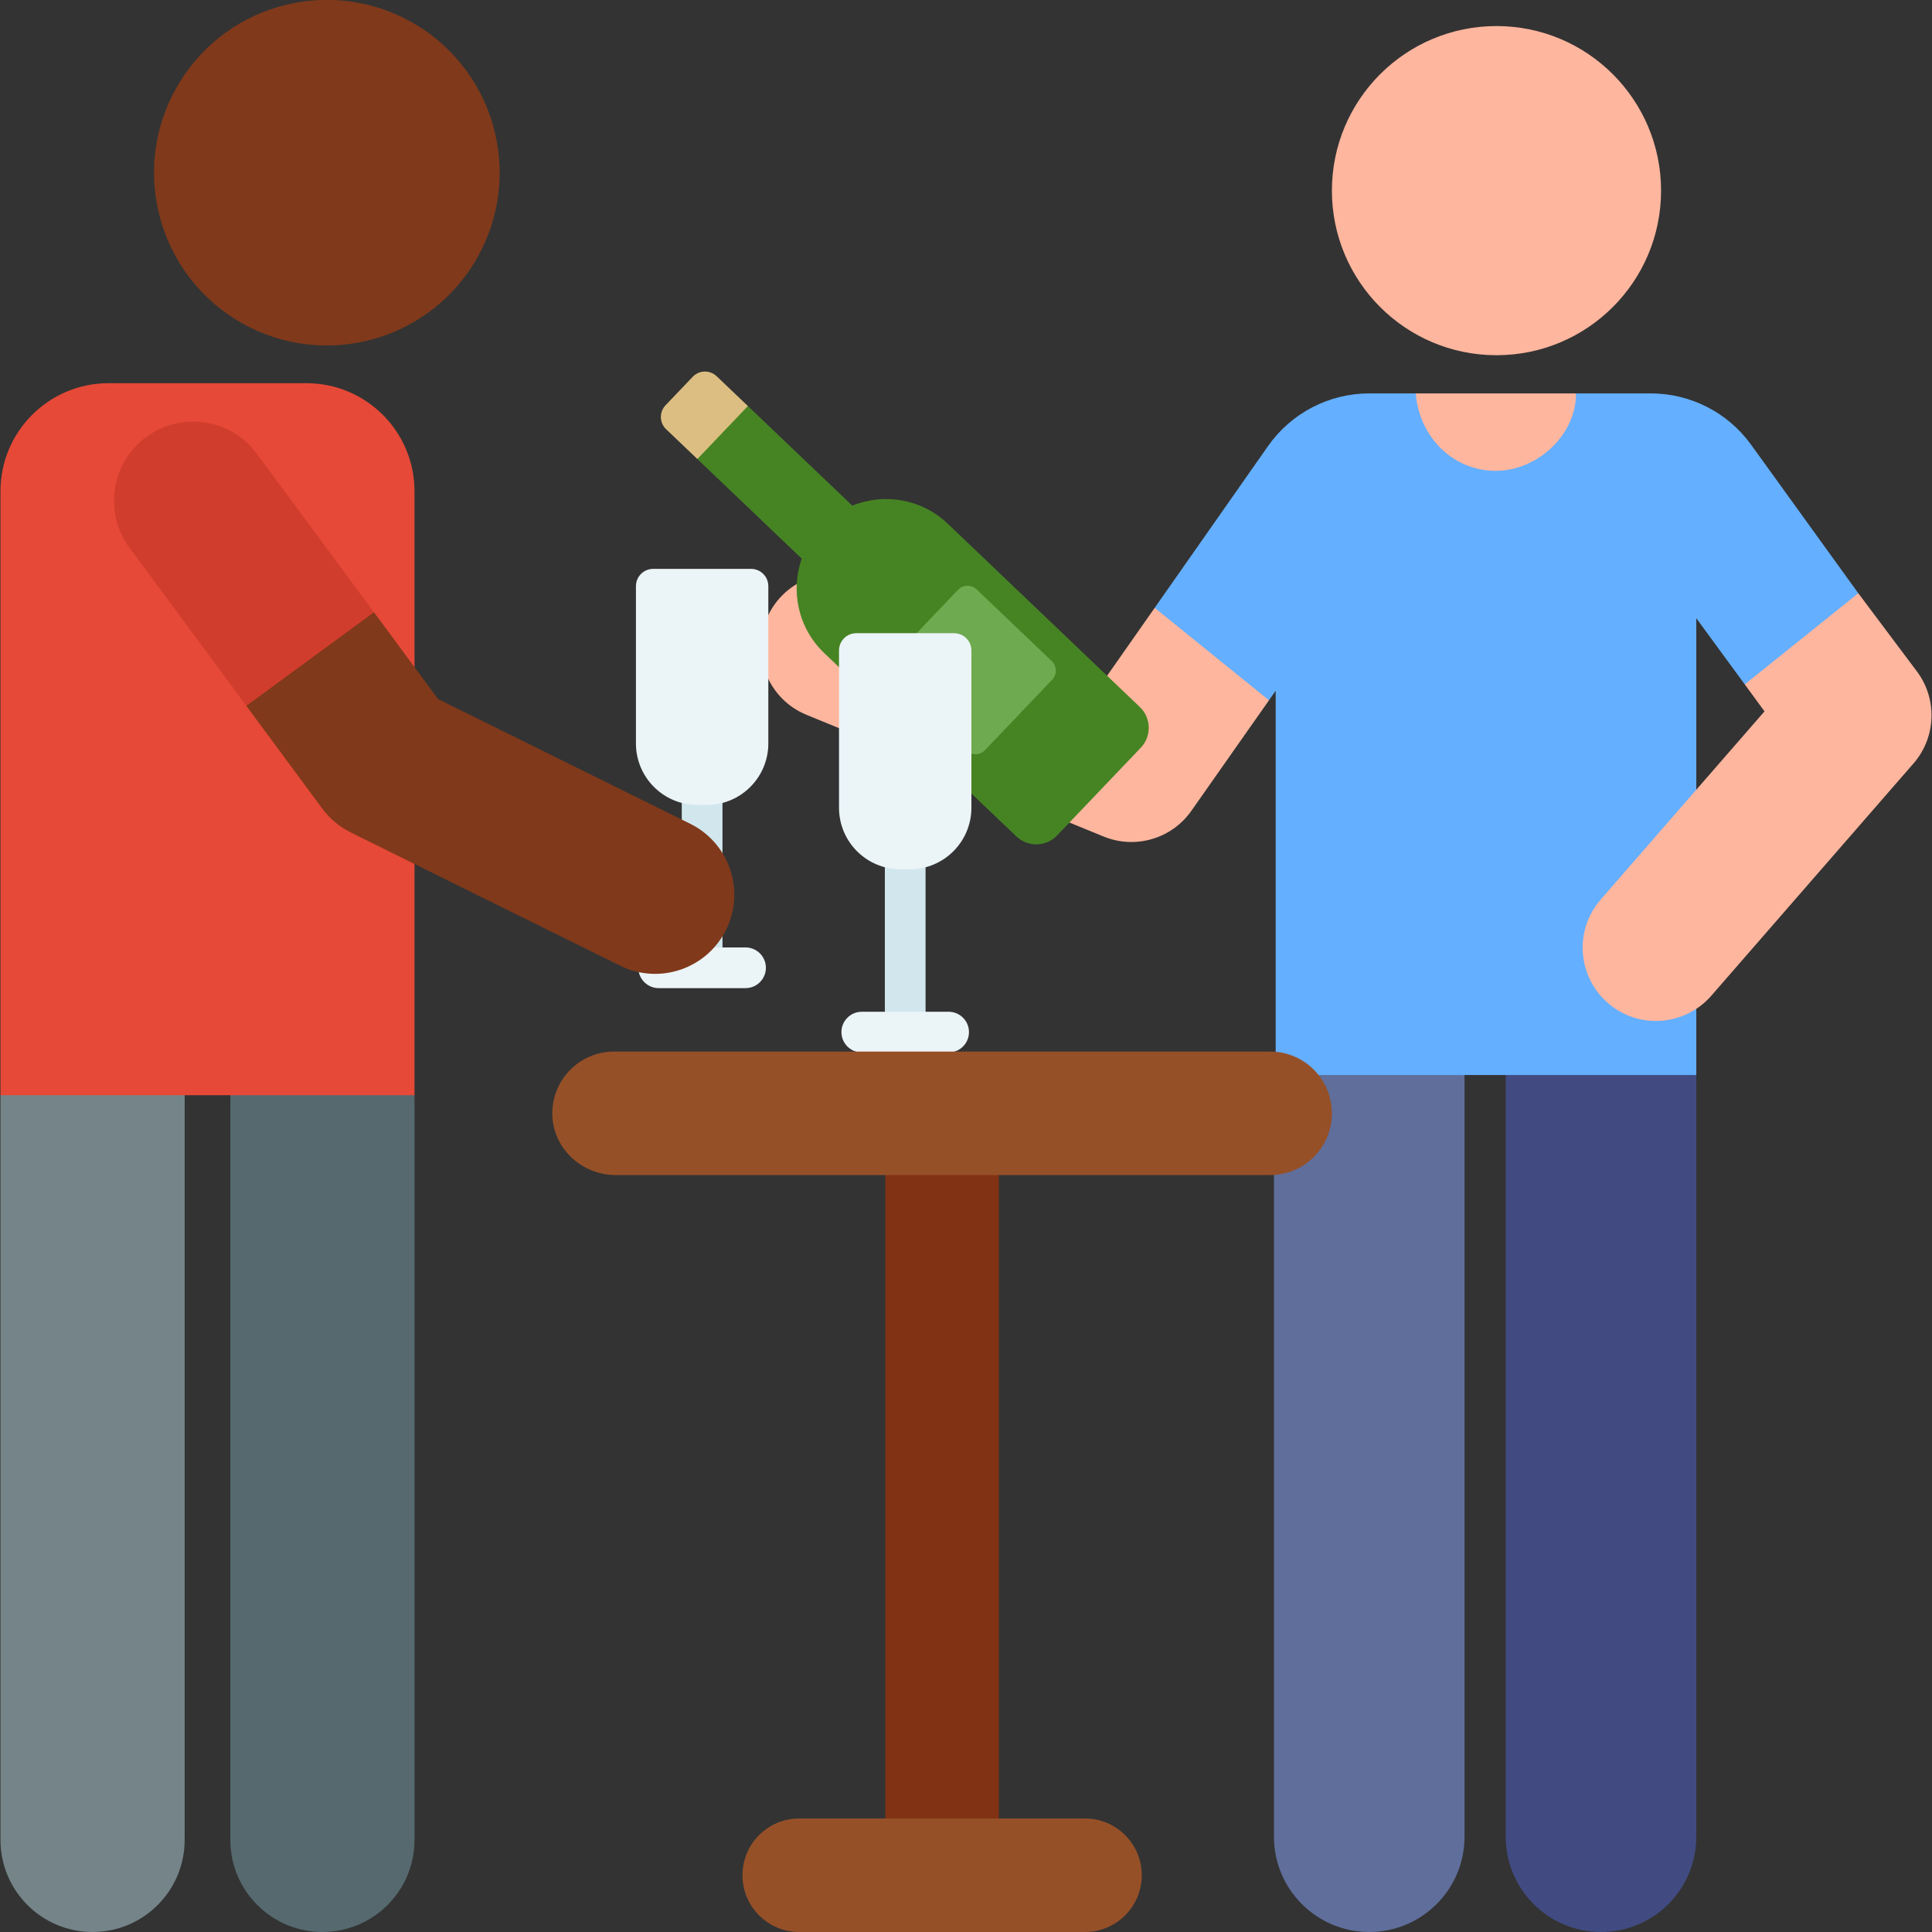 <svg id="Layer_1" enable-background="new 0 0 510.564 510.564" height="512" viewBox="0 0 510.564 510.564" width="512" xmlns="http://www.w3.org/2000/svg"><rect x="0" y="0" width="510.564" height="510.564" fill="#333333" stroke="none"/><g><g><g id="XMLID_861_"><g><path d="m23.14 278.13-23.014 11.3v196.871c.041 13.416 10.928 24.263 24.335 24.263h.075c13.441-.041 24.304-10.97 24.263-24.411v-196.723z" fill="#748488"/></g></g><g id="XMLID_860_"><g><path d="m85.208 279.201-24.335 10.229v196.799c.001 13.441 10.898 24.336 24.339 24.335s24.332-10.898 24.331-24.339v-196.795z" fill="#55696e"/></g></g></g><path d="m80.986 101.267h-52.3c-15.774 0-28.561 12.787-28.561 28.561v159.602h109.417v-159.602c.001-15.774-12.782-28.561-28.556-28.561z" fill="#e64937"/><g><path d="m233.97 294.215h30v196.283h-30z" fill="#823214"/></g><g id="XMLID_931_"><path d="m423.096 510.564c-13.908 0-25.183-11.275-25.183-25.183v-201.291c0-13.908 11.275-25.183 25.183-25.183s25.183 11.275 25.183 25.183v201.29c0 13.909-11.275 25.184-25.183 25.184z" fill="#414b82"/></g><g id="XMLID_929_"><path d="m361.847 510.564c-13.908 0-25.183-11.275-25.183-25.183v-201.291c0-13.908 11.275-25.183 25.183-25.183s25.183 11.275 25.183 25.183v201.29c.001 13.909-11.274 25.184-25.183 25.184z" fill="#5f6e9b"/></g><circle cx="395.472" cy="50.378" fill="#ffb69e" r="43.494"/><g fill="#ffb69e"><path d="m305.146 160.634-13.124 18.729-64.21-26.302c-9.901-4.056-21.209.683-25.263 10.581s.683 21.209 10.581 25.263l78.517 32.162c8.315 3.405 17.961.656 23.191-6.792l20.518-29.219-6.453-19.828z"/><path d="m416.713 104.906-.224-.942h-42.353l-.318 4.421c-.908 12.607 9.076 23.335 21.716 23.335 14.062-.001 24.436-13.134 21.179-26.814z"/></g><g><path d="m462.628 117.347c-6.153-8.411-15.949-13.383-26.371-13.383h-19.769c.035 11.124-10.36 20.457-21.207 20.457-11.627 0-20.296-9.299-21.146-20.457h-12.279c-10.656 0-20.643 5.197-26.758 13.923l-29.953 42.747 30.209 24.421 1.766-2.515v101.55h111.158v-120.711l12.801 17.481 19.857-7.174 10.15-16.916z" fill="#64afff"/></g><path d="m506.696 177.592-15.61-20.822-30.006 24.09 5.222 7.131c-9.237 10.611-33.262 38.209-43.297 49.736-7.023 8.067-6.176 20.301 1.891 27.324 8.184 7.124 20.418 6.041 27.324-1.891l53.458-61.409c5.942-6.826 6.365-16.857 1.018-24.159z" fill="#ffb69e"/><g><path d="m225.235 133.627-27.588-26.324-11.501 2.443-1.859 11.558 27.588 26.324c-3.003 8.504-.984 18.352 5.964 24.982l50.748 48.422c3.044 2.905 7.867 2.792 10.772-.253l22.111-23.173c2.905-3.044 2.792-7.867-.253-10.772l-50.748-48.422c-6.948-6.628-16.88-8.183-25.234-4.785z" fill="#468423"/><path d="m277.946 174.706-19.86-18.95c-1.389-1.325-3.588-1.273-4.913.115l-17.768 18.621c-1.325 1.389-1.273 3.588.115 4.913l19.86 18.95c1.389 1.325 3.588 1.273 4.913-.115l17.768-18.621c1.325-1.389 1.273-3.588-.115-4.913z" fill="#6eaa50"/><path d="m197.647 107.304-8.256-7.877c-1.789-1.707-4.622-1.64-6.329.148l-7.179 7.524c-1.707 1.789-1.64 4.622.148 6.329l8.256 7.877z" fill="#dcbe82"/></g><g><g><path d="m180.171 195.514h10.757v60.238h-10.757z" fill="#d1e7ed"/></g><g><path d="m197.023 261.13h-22.948c-2.97 0-5.378-2.408-5.378-5.378s2.408-5.378 5.378-5.378h22.948c2.97 0 5.378 2.408 5.378 5.378.001 2.97-2.408 5.378-5.378 5.378z" fill="#ebf4f7"/></g><path d="m198.48 150.335h-25.86c-2.52 0-4.562 2.043-4.562 4.562v41.565c0 8.981 7.281 16.262 16.262 16.262h2.461c8.981 0 16.262-7.281 16.262-16.262v-41.565c-.001-2.519-2.044-4.562-4.563-4.562z" fill="#ebf4f7"/></g><g><g><path d="m233.838 212.514h10.757v60.238h-10.757z" fill="#d1e7ed"/></g><g><path d="m250.69 278.13h-22.948c-2.97 0-5.378-2.408-5.378-5.378s2.408-5.378 5.378-5.378h22.948c2.97 0 5.378 2.408 5.378 5.378s-2.408 5.378-5.378 5.378z" fill="#ebf4f7"/></g><path d="m252.146 167.335h-25.86c-2.52 0-4.562 2.043-4.562 4.562v41.565c0 8.981 7.281 16.262 16.262 16.262h2.461c8.981 0 16.262-7.281 16.262-16.262v-41.565c0-2.519-2.043-4.562-4.563-4.562z" fill="#ebf4f7"/></g><ellipse cx="86.385" cy="45.67" fill="#80391b" rx="45.67" ry="45.67" transform="matrix(.973 -.23 .23 .973 -8.182 21.069)"/><g id="XMLID_857_"><g><path d="m163.862 255.189-71.15-35.188c-2.982-1.475-5.57-3.641-7.547-6.316l-20.067-27.153 10.272-23.84 23.457-.893 16.966 22.956 66.612 32.943c10.353 5.12 14.594 17.663 9.475 28.016-5.097 10.302-17.617 14.618-28.018 9.475z" fill="#80391b"/></g></g><g id="XMLID_856_"><g><path d="m98.826 161.798-30.967-41.901c-6.865-9.289-19.959-11.253-29.247-4.389-9.288 6.865-11.253 19.959-4.389 29.247l30.874 41.776z" fill="#d13d2c"/></g></g><g><g><g><path d="m335.658 310.535h-172.916c-8.787 0-16.349-6.753-16.762-15.531-.441-9.372 7.026-17.109 16.301-17.109h173.377c9.013 0 16.32 7.307 16.32 16.32 0 9.013-7.307 16.32-16.32 16.32z" fill="#965028"/></g></g></g><g><path d="m286.729 510.564h-75.519c-8.284 0-15-6.716-15-15s6.716-15 15-15h75.519c8.284 0 15 6.716 15 15s-6.716 15-15 15z" fill="#965028"/></g></g></svg>
